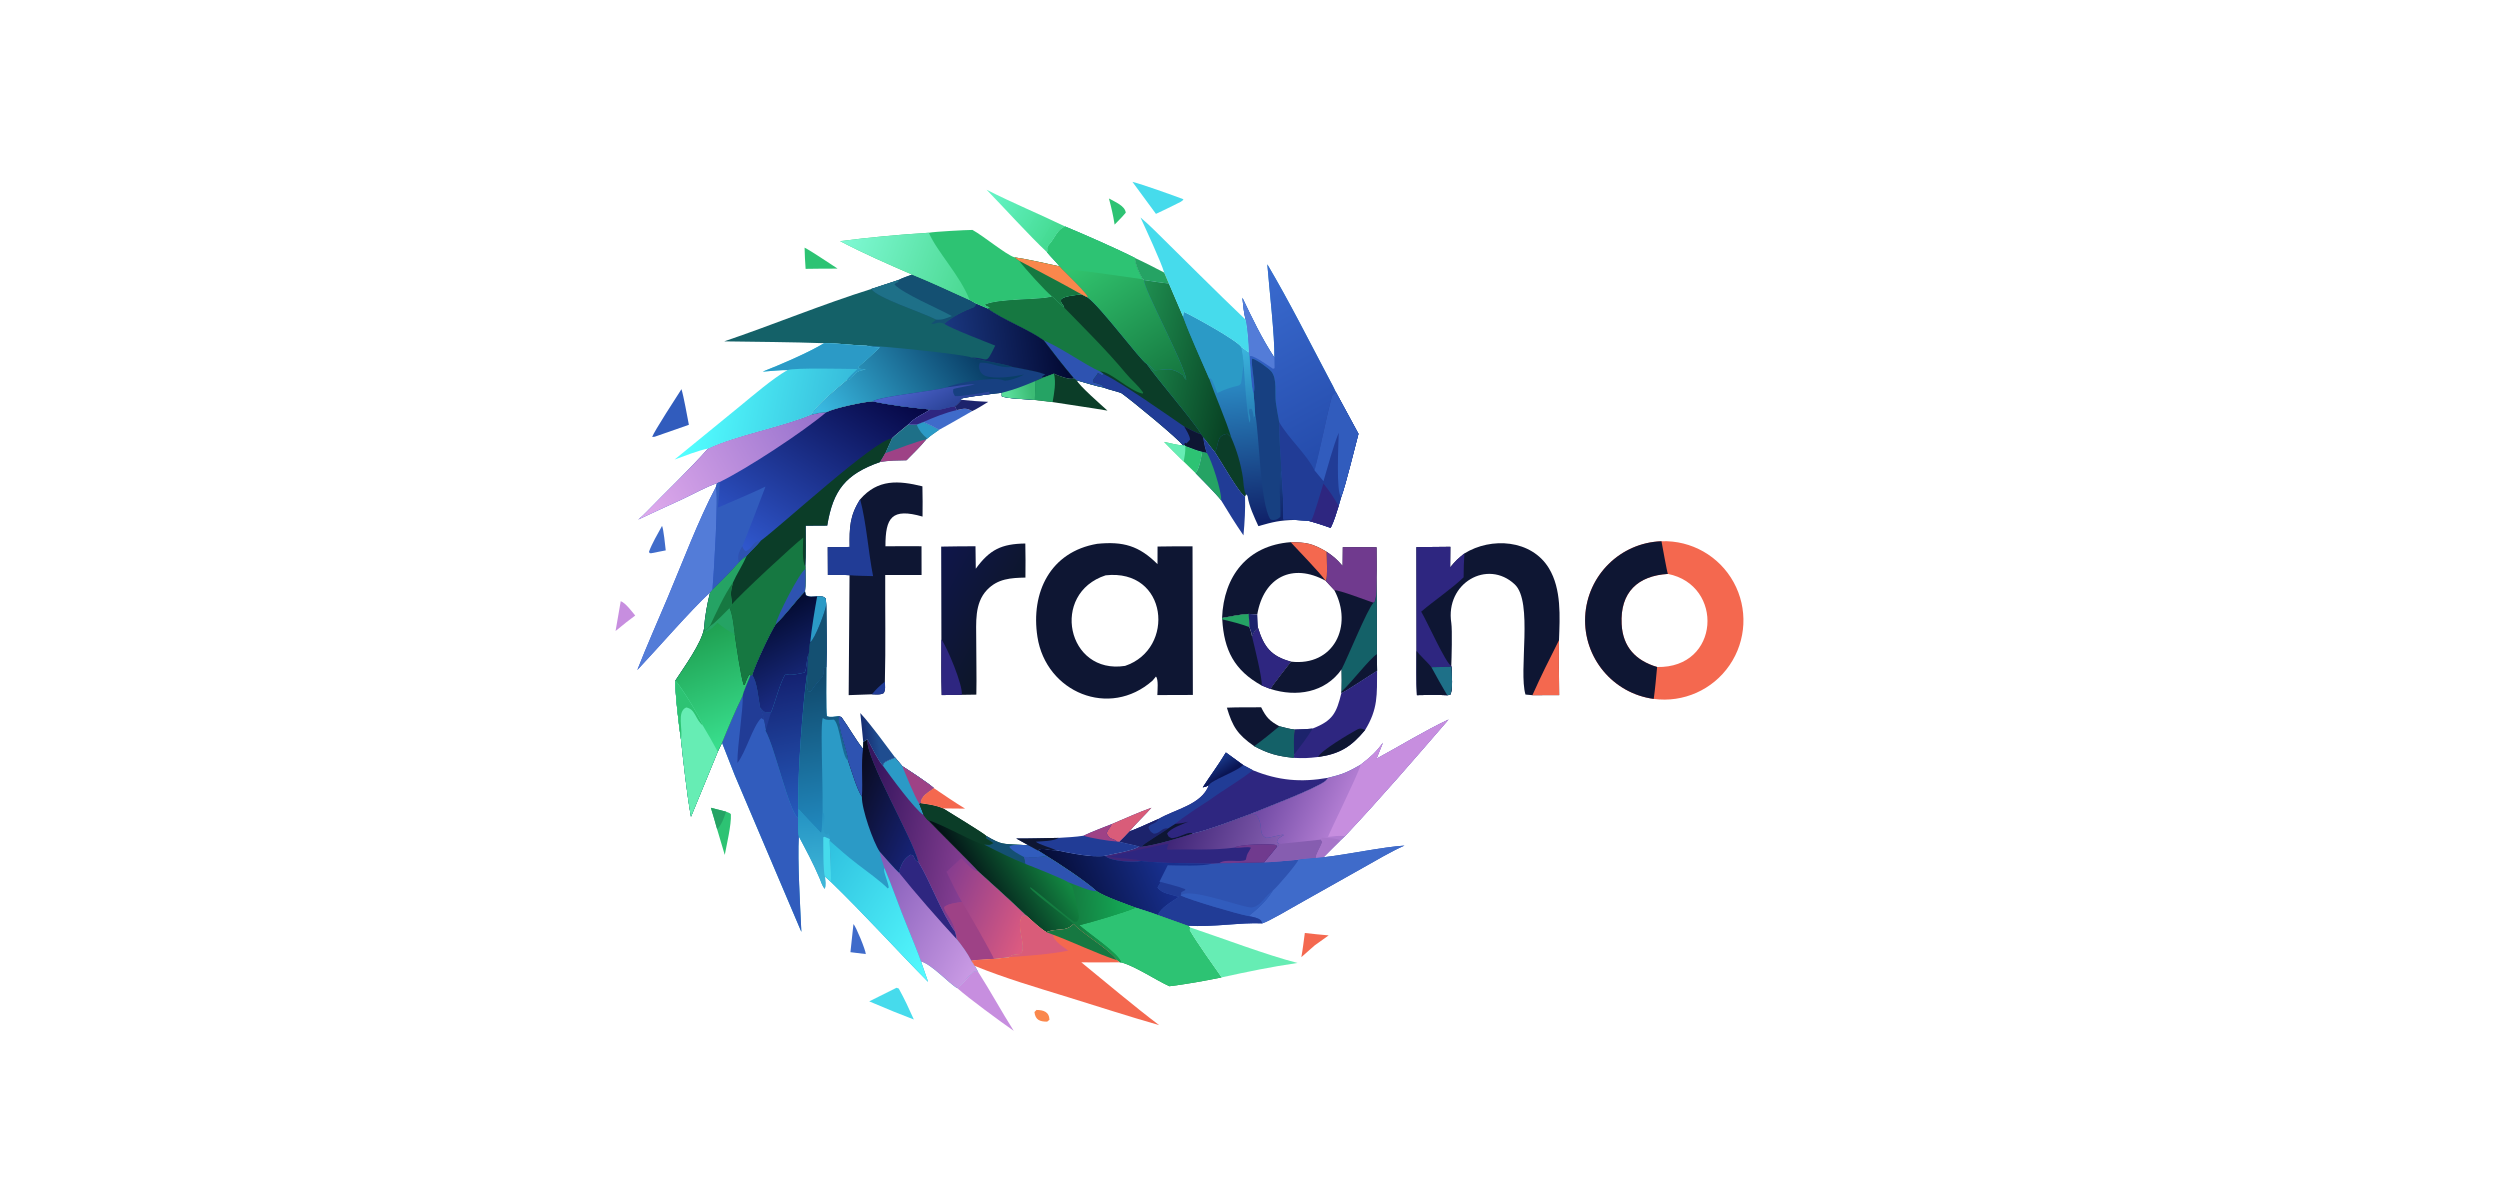 <?xml version="1.0" encoding="utf-8" ?><svg xmlns="http://www.w3.org/2000/svg" xmlns:xlink="http://www.w3.org/1999/xlink" width="1472" height="704" viewBox="0 0 1472 704"><path fill="#2B9AC6" d="M473.988 348.112L474.504 350.467C476.929 351.717 478.11 351.193 481.147 351.085C484.159 351.286 484.271 350.788 486.197 352.356C486.311 353.471 486.473 354.729 486.518 355.838C486.567 367.325 487.046 381.731 486.585 392.978C486.585 397.351 486.276 418.556 486.869 421.685C488.839 422.545 491.456 421.933 493.661 421.647C494.149 421.803 494.748 421.995 495.456 422.221C499.673 428.094 503.72 435.4 508.156 440.973L508.263 436.874L510.745 435.327C512.452 438.622 517.54 448.742 519.896 450.922L520.15 449.599C521.712 447.821 524.774 446.945 527.074 446.072L531.293 451.129C535.076 453.564 546.761 461.144 549.815 464.03C546.972 466.072 541.596 469.031 542.225 472.951L541.354 473.372L543.978 480.101C544.72 481.075 545.428 482.138 546.324 482.94C549.33 486.206 575.274 511.876 575.789 512.902C584.987 521.216 595.467 530.602 604.342 539.192L601.823 539.248C597.739 545.592 605.103 557.995 600.91 561.74C598.256 562.008 595.952 561.874 594.048 563.604C591.097 563.942 588.117 564.308 585.164 564.596C580.456 564.706 576.53 565.081 571.844 565.554L573.93 568.729L576.003 572.372C574.158 572.245 573.287 571.804 572.195 572.987C569.032 576.413 567.304 578.796 563.643 581.827C559.015 579.287 548.716 567.834 542.281 566.048L546.465 578.141C526.892 558.309 509.341 538.756 489.232 519.254L485.746 516.068C485.88 518.09 486.415 521.77 485.538 523.343C484.1 521.513 483.456 519.215 482.562 517.094C478.992 508.627 474.646 500.573 470.343 492.46C469.52 506.739 471.179 533.934 471.839 548.66L436.35 465.195L432.605 456.373L425.153 437.345C428.776 428.409 433.023 418.274 437.279 409.705C437.536 407.555 440.852 400.223 441.831 397.718L442.865 397.469C444.625 391.391 453.389 372.569 456.814 367.418C462.708 361.784 468.15 354.169 473.988 348.112Z"/><defs><linearGradient id="gradient_0" gradientUnits="userSpaceOnUse" x1="607.392" y1="547.187" x2="552.924" y2="524.132"><stop offset="0" stop-color="#DE5B80"/><stop offset="1" stop-color="#863C8F"/></linearGradient></defs><path fill="url(#gradient_0)" d="M510.745 435.327C512.452 438.622 517.54 448.742 519.896 450.922L520.15 449.599C521.712 447.821 524.774 446.945 527.074 446.072L531.293 451.129C535.076 453.564 546.761 461.144 549.815 464.03C546.972 466.072 541.596 469.031 542.225 472.951L541.354 473.372L543.978 480.101C544.72 481.075 545.428 482.138 546.324 482.94C549.33 486.206 575.274 511.876 575.789 512.902C584.987 521.216 595.467 530.602 604.342 539.192L601.823 539.248C597.739 545.592 605.103 557.995 600.91 561.74C598.256 562.008 595.952 561.874 594.048 563.604C591.097 563.942 588.117 564.308 585.164 564.596C580.456 564.706 576.53 565.081 571.844 565.554C569.783 561.491 566.229 556.45 563.29 552.964C563.209 551.792 562.696 549.904 562.416 548.691C554.173 537.425 548.158 519.759 540.807 507.574C537.38 493.285 509.427 446.229 510.745 435.327Z"/><defs><linearGradient id="gradient_1" gradientUnits="userSpaceOnUse" x1="509.465" y1="485.486" x2="570.29" y2="496.202"><stop offset="0" stop-color="#37165F"/><stop offset="1" stop-color="#843E91"/></linearGradient></defs><path fill="url(#gradient_1)" d="M510.745 435.327C512.452 438.622 517.54 448.742 519.896 450.922L520.15 449.599C521.712 447.821 524.774 446.945 527.074 446.072L531.293 451.129C535.076 453.564 546.761 461.144 549.815 464.03C546.972 466.072 541.596 469.031 542.225 472.951L541.354 473.372L543.978 480.101C544.72 481.075 545.428 482.138 546.324 482.94C549.33 486.206 575.274 511.876 575.789 512.902C572.808 513.097 568.303 507.567 566.043 505.219L557.291 513.302C559.519 517.938 563.69 526.594 566.375 531.051C563.267 531.585 558.167 532.029 555.959 534.065C555.711 537.027 561.716 541.903 562.416 548.691C554.173 537.425 548.158 519.759 540.807 507.574C537.38 493.285 509.427 446.229 510.745 435.327Z"/><path fill="#2B9AC6" d="M527.074 446.072L531.293 451.129C535.076 453.564 546.761 461.144 549.815 464.03C546.972 466.072 541.596 469.031 542.225 472.951L541.354 473.372L543.978 480.101C538.336 476.365 524.245 456.993 519.896 450.922L520.15 449.599C521.712 447.821 524.774 446.945 527.074 446.072Z"/><path fill="#9E4286" d="M531.293 451.129C535.076 453.564 546.761 461.144 549.815 464.03C546.972 466.072 541.596 469.031 542.225 472.951L541.354 473.372C538.276 468.628 533.646 456.869 531.293 451.129Z"/><path fill="#9E4286" d="M566.375 531.051C568.449 534.106 585.098 563.204 585.164 564.596C580.456 564.706 576.53 565.081 571.844 565.554C569.783 561.491 566.229 556.45 563.29 552.964C563.209 551.792 562.696 549.904 562.416 548.691C561.716 541.903 555.711 537.027 555.959 534.065C558.167 532.029 563.267 531.585 566.375 531.051Z"/><path fill="#315CBD" d="M442.865 397.469C445.886 401.338 446.434 411.647 447.586 416.753C448.46 418.982 449.627 421.589 449.907 423.928L450.959 429.555L450.65 430.155C456.257 440.01 464.534 478.01 469.969 481.73C469.947 484.417 469.689 490.107 470.343 492.46C469.52 506.739 471.179 533.934 471.839 548.66L436.35 465.195L432.605 456.373L425.153 437.345C428.776 428.409 433.023 418.274 437.279 409.705C437.536 407.555 440.852 400.223 441.831 397.718L442.865 397.469Z"/><path fill="#213C96" d="M442.865 397.469C445.886 401.338 446.434 411.647 447.586 416.753C448.46 418.982 449.627 421.589 449.907 423.928L448.252 422.82C443.45 427.068 439.042 443.278 434.169 449.214C434.193 437.997 437.764 417.145 437.279 409.705C437.536 407.555 440.852 400.223 441.831 397.718L442.865 397.469Z"/><defs><linearGradient id="gradient_2" gradientUnits="userSpaceOnUse" x1="451.689" y1="362.748" x2="475.567" y2="406.925"><stop offset="0" stop-color="#040C33"/><stop offset="1" stop-color="#1A2C84"/></linearGradient></defs><path fill="url(#gradient_2)" d="M473.988 348.112L474.504 350.467C476.929 351.717 478.11 351.193 481.147 351.085C484.159 351.286 484.271 350.788 486.197 352.356C486.311 353.471 486.473 354.729 486.518 355.838C486.567 367.325 487.046 381.731 486.585 392.978L485.385 392.598C484.642 394.584 485.077 397.195 484.194 398.319C481.892 401.248 479.206 403.916 477.318 407.154L476.018 406.968C474.22 403.575 476.593 401.694 475.223 396.535C475.151 394.819 475.816 387.405 475.962 385.226C474.642 389.677 475.048 394.196 473.71 396.019C470.934 396.577 464.705 398.15 462.522 396.78C459.024 402.406 456.4 413.867 453.916 419.578C449.748 419.671 450.207 419.498 447.586 416.753C446.434 411.647 445.886 401.338 442.865 397.469C444.625 391.391 453.389 372.569 456.814 367.418C462.708 361.784 468.15 354.169 473.988 348.112Z"/><path fill="#145072" d="M486.518 355.838C486.567 367.325 487.046 381.731 486.585 392.978L485.385 392.598C484.642 394.584 485.077 397.195 484.194 398.319C481.892 401.248 479.206 403.916 477.318 407.154L476.018 406.968C474.22 403.575 476.593 401.694 475.223 396.535C475.151 394.819 475.816 387.405 475.962 385.226C476.971 383.468 475.875 381.077 477.092 378.083C479.633 376.661 486.259 359.442 486.518 355.838Z"/><path fill="#2B9AC6" d="M481.147 351.085C484.159 351.286 484.271 350.788 486.197 352.356C486.311 353.471 486.473 354.729 486.518 355.838C486.259 359.442 479.633 376.661 477.092 378.083C477.916 369.709 479.657 359.371 481.147 351.085Z"/><defs><linearGradient id="gradient_3" gradientUnits="userSpaceOnUse" x1="510.737" y1="526.707" x2="577.633" y2="561.838"><stop offset="0" stop-color="#855DB9"/><stop offset="1" stop-color="#C99AE4"/></linearGradient></defs><path fill="url(#gradient_3)" d="M517.903 501.358C520.486 504.221 526.891 511.698 529.444 513.948C530.101 512.85 529.891 513.476 529.718 511.934C531.451 507.662 532.197 505.867 535.971 503.273C539.486 503.478 536.813 505.695 540.807 507.574C548.158 519.759 554.173 537.425 562.416 548.691C562.696 549.904 563.209 551.792 563.29 552.964C566.229 556.45 569.783 561.491 571.844 565.554L573.93 568.729L576.003 572.372C574.158 572.245 573.287 571.804 572.195 572.987C569.032 576.413 567.304 578.796 563.643 581.827C559.015 579.287 548.716 567.834 542.281 566.048C541.878 564.326 535.296 548.167 534.249 545.658C529.544 534.389 525.487 522.249 520.76 511.163C519.669 507.273 518.708 505.854 517.903 501.358Z"/><path fill="#2E2680" d="M529.444 513.948C530.101 512.85 529.891 513.476 529.718 511.934C531.451 507.662 532.197 505.867 535.971 503.273C539.486 503.478 536.813 505.695 540.807 507.574C548.158 519.759 554.173 537.425 562.416 548.691C562.696 549.904 563.209 551.792 563.29 552.964C553.712 542.728 537.891 524.588 529.444 513.948Z"/><defs><linearGradient id="gradient_4" gradientUnits="userSpaceOnUse" x1="479.868" y1="512.528" x2="553.157" y2="559.768"><stop offset="0" stop-color="#30C2E0"/><stop offset="1" stop-color="#54F9FD"/></linearGradient></defs><path fill="url(#gradient_4)" d="M488.47 494.99C494.07 499.958 498.954 504.271 504.911 508.842C509.154 512.097 519.163 519.341 522.681 523.118L523.314 522.539C522.705 518.519 519.754 512.822 520.76 511.163C525.487 522.249 529.544 534.389 534.249 545.658C535.296 548.167 541.878 564.326 542.281 566.048L546.465 578.141C526.892 558.309 509.341 538.756 489.232 519.254C489.482 513.257 488.672 501.662 488.47 494.99Z"/><defs><linearGradient id="gradient_5" gradientUnits="userSpaceOnUse" x1="497.563" y1="463.844" x2="543.978" y2="483.758"><stop offset="0" stop-color="#090A1C"/><stop offset="1" stop-color="#162273"/></linearGradient></defs><path fill="url(#gradient_5)" d="M493.661 421.647C494.149 421.803 494.748 421.995 495.456 422.221C499.673 428.094 503.72 435.4 508.156 440.973L508.263 436.874L510.745 435.327C509.427 446.229 537.38 493.285 540.807 507.574C536.813 505.695 539.486 503.478 535.971 503.273C532.197 505.867 531.451 507.662 529.718 511.934C529.891 513.476 530.101 512.85 529.444 513.948C526.891 511.698 520.486 504.221 517.903 501.358C514.273 496.037 507.253 476.279 507.487 469.039C504.694 465.344 501.085 452.932 499.288 447.791C498.699 441.213 493.808 431.342 493.661 421.647Z"/><path fill="#2E53B1" d="M493.661 421.647C494.149 421.803 494.748 421.995 495.456 422.221C499.673 428.094 503.72 435.4 508.156 440.973C506.935 449.23 508.097 460.427 507.487 469.039C504.694 465.344 501.085 452.932 499.288 447.791C498.699 441.213 493.808 431.342 493.661 421.647Z"/><defs><linearGradient id="gradient_6" gradientUnits="userSpaceOnUse" x1="459.486" y1="397.658" x2="476.083" y2="476.479"><stop offset="0" stop-color="#142170"/><stop offset="1" stop-color="#2558B9"/></linearGradient></defs><path fill="url(#gradient_6)" d="M453.916 419.578C456.4 413.867 459.024 402.406 462.522 396.78C464.705 398.15 470.934 396.577 473.71 396.019C475.048 394.196 474.642 389.677 475.962 385.226C475.816 387.405 475.151 394.819 475.223 396.535C472.672 414.37 469.369 457.468 470.074 476.297L469.969 481.73C464.534 478.01 456.257 440.01 450.65 430.155L450.959 429.555L449.907 423.928C449.627 421.589 448.46 418.982 447.586 416.753C450.207 419.498 449.748 419.671 453.916 419.578Z"/><path fill="#213C96" d="M447.586 416.753C450.207 419.498 449.748 419.671 453.916 419.578L450.959 429.555L449.907 423.928C449.627 421.589 448.46 418.982 447.586 416.753Z"/><defs><linearGradient id="gradient_7" gradientUnits="userSpaceOnUse" x1="486.539" y1="486.064" x2="471.049" y2="400.077"><stop offset="0" stop-color="#2087BC"/><stop offset="1" stop-color="#114A6D"/></linearGradient></defs><path fill="url(#gradient_7)" d="M475.223 396.535C476.593 401.694 474.22 403.575 476.018 406.968L477.318 407.154C479.206 403.916 481.892 401.248 484.194 398.319C485.077 397.195 484.642 394.584 485.385 392.598L486.585 392.978C486.585 397.351 486.276 418.556 486.869 421.685C488.839 422.545 491.456 421.933 493.661 421.647C493.808 431.342 498.699 441.213 499.288 447.791C495.654 445.966 494.702 426.36 490.993 423.709C488.344 423.869 486.664 424.245 484.481 422.782C482.38 427.548 486.005 483.191 483.365 490.337C478.883 485.832 474.432 480.948 470.074 476.297C469.369 457.468 472.672 414.37 475.223 396.535Z"/><defs><linearGradient id="gradient_8" gradientUnits="userSpaceOnUse" x1="476.361" y1="478.643" x2="478.392" y2="519.456"><stop offset="0" stop-color="#2593C3"/><stop offset="1" stop-color="#3EB6D8"/></linearGradient></defs><path fill="url(#gradient_8)" d="M470.074 476.297C474.432 480.948 478.883 485.832 483.365 490.337L484.269 489.72C484.554 486.727 483.997 479.945 484.848 478.527C486.765 482.288 482.826 490.059 486.858 491.449L488.156 490.255L487.927 491.091C488.716 492.29 488.677 492.668 488.609 494.09L488.47 494.99C488.672 501.662 489.482 513.257 489.232 519.254L485.746 516.068C485.88 518.09 486.415 521.77 485.538 523.343C484.1 521.513 483.456 519.215 482.562 517.094C478.992 508.627 474.646 500.573 470.343 492.46C469.689 490.107 469.947 484.417 469.969 481.73L470.074 476.297Z"/><path fill="#46DBEC" d="M485.746 516.068C484.6 513.629 484.771 496.74 484.744 493.001L485.476 492.682L488.609 494.09L488.47 494.99C488.672 501.662 489.482 513.257 489.232 519.254L485.746 516.068Z"/><defs><linearGradient id="gradient_9" gradientUnits="userSpaceOnUse" x1="726.796" y1="226.113" x2="734.269" y2="307.937"><stop offset="0" stop-color="#2A88C2"/><stop offset="1" stop-color="#102269"/></linearGradient></defs><path fill="url(#gradient_9)" d="M627.188 133.387C638.473 138.089 657.523 146.431 668.24 151.889C668.102 154.997 671.14 161.798 672.78 164.426L673.631 164.916C678.167 165.563 683.769 166.526 688.241 166.968L696.643 186.588L697.006 183.701C702.145 185.987 728.953 200.799 730.875 204.449L735.3 207.66C735.254 202.603 734.512 192.976 733.404 188.239C732.297 183.836 731.98 179.816 731.511 175.315C737.318 187.472 742.95 199.316 750.381 210.596C750.587 197.68 747.303 169.838 746.197 155.642C759.323 177.884 770.908 201.019 782.984 223.838C784.216 226.166 785.505 228.486 786.564 230.899L799.854 255.434C797.396 264.546 792.589 284.806 789.636 292.824L788.186 297.896C786.787 302.28 785.544 306.676 783.498 310.791C779.113 309.288 775.129 307.898 770.639 306.729L762.443 306.132C753.412 306.367 749.705 307.293 740.93 309.78C738.532 304.533 735.393 297.928 734.616 292.263C734.543 291.732 734.041 291.434 733.553 290.954L733.092 292.284C730.085 291.13 718.494 270.823 715.354 266.16C714.604 265.423 709.997 259.216 708.369 257.403C708.904 260.34 709.41 264.052 710.587 266.722L707.858 266.062C704.693 265.341 701.028 263.816 697.942 262.646L697.377 262.175L696.674 262.384C693.928 258.388 666.156 235.609 660.46 231.597C659.465 230.897 652.415 229.268 650.164 228.365L649.638 228.151C646.096 227.57 637.801 225.003 634 223.937L632.354 222.838C625.985 215.307 620.516 208.254 614.544 200.392C605.26 193.714 590.139 188.083 581.506 181.661C581.787 181.697 582.472 181.141 582.811 180.92C581.274 180.404 581.135 180.353 579.803 179.446C588.1 175.471 614.038 176.821 619.396 174.499C621.981 176.51 624.366 179.558 626.601 181.111C625.585 178.287 624.333 178.908 624.787 176.181C626.786 174.209 633.216 173.848 636.71 173.272L640.314 175.072L640.446 174.828C640.186 172.925 627.639 160.831 625.347 158.503L623.913 156.866C622.433 154.862 618.546 151.048 616.511 148.527C617.584 146.791 615.546 146.499 618.002 143.767C621.399 139.988 622.306 135.443 627.188 133.387Z"/><defs><linearGradient id="gradient_10" gradientUnits="userSpaceOnUse" x1="785.069" y1="266.155" x2="732.149" y2="169.133"><stop offset="0" stop-color="#254CAC"/><stop offset="1" stop-color="#396ACE"/></linearGradient></defs><path fill="url(#gradient_10)" d="M750.381 210.596C750.587 197.68 747.303 169.838 746.197 155.642C759.323 177.884 770.908 201.019 782.984 223.838C784.216 226.166 785.505 228.486 786.564 230.899L799.854 255.434C797.396 264.546 792.589 284.806 789.636 292.824L788.186 297.896C786.787 302.28 785.544 306.676 783.498 310.791C779.113 309.288 775.129 307.898 770.639 306.729L762.443 306.132C761.598 305.573 756.989 305.81 755.645 305.824C755.848 296.429 755.066 286.572 754.505 277.161C753.943 267.881 753.144 257.677 753.148 248.464C752.443 244.673 751.707 240.74 751.201 236.947C750.496 231.669 752.123 223.221 748.671 218.854C747.22 217.019 739.726 211.538 737.336 211.165C736.144 213.567 739.807 228.539 738.094 231.375C736.872 229.864 735.969 212.946 735.749 209.803L735.3 207.66C735.254 202.603 734.512 192.976 733.404 188.239C732.297 183.836 731.98 179.816 731.511 175.315C737.318 187.472 742.95 199.316 750.381 210.596Z"/><path fill="#213C96" d="M773.977 276.918C777.815 262.672 780.457 247.673 784.198 233.379C784.418 232.54 785.87 231.397 786.564 230.899L799.854 255.434C797.396 264.546 792.589 284.806 789.636 292.824L788.186 297.896C786.787 302.28 785.544 306.676 783.498 310.791C779.113 309.288 775.129 307.898 770.639 306.729L762.443 306.132C761.598 305.573 756.989 305.81 755.645 305.824C755.848 296.429 755.066 286.572 754.505 277.161C753.943 267.881 753.144 257.677 753.148 248.464C758.707 258.237 769.488 267.59 773.977 276.918Z"/><path fill="#315CBD" d="M773.977 276.918C777.815 262.672 780.457 247.673 784.198 233.379C784.418 232.54 785.87 231.397 786.564 230.899L799.854 255.434C797.396 264.546 792.589 284.806 789.636 292.824C786.575 289.449 788.136 261.159 788.24 254.81C785.034 262.536 781.755 274.971 779.264 283.338L773.977 276.918Z"/><path fill="#2E2680" d="M779.219 284.705C783.201 289.563 784.95 292.452 788.186 297.896C786.787 302.28 785.544 306.676 783.498 310.791C779.113 309.288 775.129 307.898 770.639 306.729L772.137 306.328C773.674 303.804 777.974 288.709 779.219 284.705Z"/><path fill="#537CD8" d="M731.511 175.315C737.318 187.472 742.95 199.316 750.381 210.596C750.385 212.677 750.408 214.692 750.471 216.772L749.56 217.158C746.741 215.26 739.471 210.091 736.51 209.557L735.749 209.803L735.3 207.66C735.254 202.603 734.512 192.976 733.404 188.239C732.297 183.836 731.98 179.816 731.511 175.315Z"/><path fill="#0B3D28" d="M636.71 173.272L640.314 175.072C648.2 180.729 671.397 212.131 675.22 214.331C680.996 222.725 704.525 250.111 707.23 255.711L708.369 257.403C708.904 260.34 709.41 264.052 710.587 266.722L707.858 266.062C704.693 265.341 701.028 263.816 697.942 262.646L697.377 262.175L696.674 262.384C693.928 258.388 666.156 235.609 660.46 231.597C659.465 230.897 652.415 229.268 650.164 228.365L649.638 228.151C646.096 227.57 637.801 225.003 634 223.937L632.354 222.838C625.985 215.307 620.516 208.254 614.544 200.392C605.26 193.714 590.139 188.083 581.506 181.661C581.787 181.697 582.472 181.141 582.811 180.92C581.274 180.404 581.135 180.353 579.803 179.446C588.1 175.471 614.038 176.821 619.396 174.499C621.981 176.51 624.366 179.558 626.601 181.111C625.585 178.287 624.333 178.908 624.787 176.181C626.786 174.209 633.216 173.848 636.71 173.272Z"/><path fill="#167841" d="M619.396 174.499C621.981 176.51 624.366 179.558 626.601 181.111C639.064 193.898 651.323 205.951 662.776 219.669C666.816 224.509 669.198 225.837 673.071 231.095L672.787 231.803C664.67 229.98 653.192 218.246 647.696 218.725L649.926 220.27L648.87 220.94C648.068 220.479 647.277 220.021 646.463 219.579C645.365 222.035 643.049 223.176 643.6 225.062C645.392 225.623 647.171 226.18 648.973 226.711L649.638 228.151C646.096 227.57 637.801 225.003 634 223.937L632.354 222.838C625.985 215.307 620.516 208.254 614.544 200.392C605.26 193.714 590.139 188.083 581.506 181.661C581.787 181.697 582.472 181.141 582.811 180.92C581.274 180.404 581.135 180.353 579.803 179.446C588.1 175.471 614.038 176.821 619.396 174.499Z"/><path fill="#2E53B1" d="M614.544 200.392C626.163 205.484 638.635 214.743 647.696 218.725L649.926 220.27L648.87 220.94C648.068 220.479 647.277 220.021 646.463 219.579C645.365 222.035 643.049 223.176 643.6 225.062C645.392 225.623 647.171 226.18 648.973 226.711L649.638 228.151C646.096 227.57 637.801 225.003 634 223.937L632.354 222.838C625.985 215.307 620.516 208.254 614.544 200.392Z"/><path fill="#213C96" d="M649.638 228.151L648.973 226.711C647.171 226.18 645.392 225.623 643.6 225.062C643.049 223.176 645.365 222.035 646.463 219.579C647.277 220.021 648.068 220.479 648.87 220.94L649.926 220.27C661.2 225.89 685.887 243.349 697.219 251.082C699.762 252.403 704.699 255.124 707.23 255.711L708.369 257.403C708.904 260.34 709.41 264.052 710.587 266.722L707.858 266.062C704.693 265.341 701.028 263.816 697.942 262.646L697.377 262.175L696.674 262.384C693.928 258.388 666.156 235.609 660.46 231.597C659.465 230.897 652.415 229.268 650.164 228.365L649.638 228.151Z"/><path fill="#0E1633" d="M697.219 251.082C699.762 252.403 704.699 255.124 707.23 255.711L708.369 257.403C708.904 260.34 709.41 264.052 710.587 266.722L707.858 266.062C704.693 265.341 701.028 263.816 697.942 262.646L697.377 262.175L697.408 261.154L698.189 260.718L698.39 261.23C699.444 260.277 699.812 259.923 700.703 258.82C700.568 256.425 698.465 253.288 697.219 251.082Z"/><defs><linearGradient id="gradient_11" gradientUnits="userSpaceOnUse" x1="691.481" y1="221.805" x2="641.576" y2="150.288"><stop offset="0" stop-color="#167941"/><stop offset="1" stop-color="#31C46E"/></linearGradient></defs><path fill="url(#gradient_11)" d="M627.188 133.387C638.473 138.089 657.523 146.431 668.24 151.889C668.102 154.997 671.14 161.798 672.78 164.426L673.631 164.916C673.108 169.737 696.927 213.485 698.478 223.484C697.118 223.069 697.046 221.246 696.355 220.774C689.151 215.851 687.534 217.821 679.762 217.99C679.455 217.997 677.148 215.025 675.22 214.331C671.397 212.131 648.2 180.729 640.314 175.072L640.446 174.828C640.186 172.925 627.639 160.831 625.347 158.503L623.913 156.866C622.433 154.862 618.546 151.048 616.511 148.527C617.584 146.791 615.546 146.499 618.002 143.767C621.399 139.988 622.306 135.443 627.188 133.387Z"/><path fill="#2DC373" d="M627.188 133.387C638.473 138.089 657.523 146.431 668.24 151.889C668.102 154.997 671.14 161.798 672.78 164.426C658.735 162.521 639.005 159.229 625.347 158.503L623.913 156.866C622.433 154.862 618.546 151.048 616.511 148.527C617.584 146.791 615.546 146.499 618.002 143.767C621.399 139.988 622.306 135.443 627.188 133.387Z"/><defs><linearGradient id="gradient_12" gradientUnits="userSpaceOnUse" x1="728.294" y1="221.48" x2="666.138" y2="208.658"><stop offset="0" stop-color="#084224"/><stop offset="1" stop-color="#1E8D4F"/></linearGradient></defs><path fill="url(#gradient_12)" d="M673.631 164.916C678.167 165.563 683.769 166.526 688.241 166.968L696.643 186.588C700.653 197.628 707.242 211.908 711.992 222.959C715.657 233.384 722.021 247.673 724.948 257.625L722.623 255.394C715.804 256.495 718.015 261.688 715.354 266.16C714.604 265.423 709.997 259.216 708.369 257.403L707.23 255.711C704.525 250.111 680.996 222.725 675.22 214.331C677.148 215.025 679.455 217.997 679.762 217.99C687.534 217.821 689.151 215.851 696.355 220.774C697.046 221.246 697.118 223.069 698.478 223.484C696.927 213.485 673.108 169.737 673.631 164.916Z"/><path fill="#174081" d="M738.094 231.375C739.807 228.539 736.144 213.567 737.336 211.165C739.726 211.538 747.22 217.019 748.671 218.854C752.123 223.221 750.496 231.669 751.201 236.947C751.707 240.74 752.443 244.673 753.148 248.464C753.144 257.677 753.943 267.881 754.505 277.161C752.279 280.82 754.308 297.332 753.914 304.198C752.541 305.865 750.083 306.704 748.064 305.839C741.984 297.28 741.393 254.852 739.12 244.151L738.997 243.593C738.83 239.521 738.44 235.438 738.094 231.375Z"/><path fill="#2B9AC6" d="M696.643 186.588L697.006 183.701C702.145 185.987 728.953 200.799 730.875 204.449C731.341 207.51 732.087 211.595 732.242 214.605C729.466 232.777 733.903 223.082 716.739 231.414C716.004 229.492 714.157 223.793 712.829 222.819L711.992 222.959C707.242 211.908 700.653 197.628 696.643 186.588Z"/><path fill="#0B3D28" d="M715.354 266.16C718.015 261.688 715.804 256.495 722.623 255.394L724.948 257.625C728.317 265.375 730.487 272.785 731.804 281.14C732.269 284.089 732.172 288.52 733.553 290.954L733.092 292.284C730.085 291.13 718.494 270.823 715.354 266.16Z"/><defs><linearGradient id="gradient_13" gradientUnits="userSpaceOnUse" x1="737.168" y1="239.385" x2="731.731" y2="207.215"><stop offset="0" stop-color="#2A87BC"/><stop offset="1" stop-color="#3AB2DB"/></linearGradient></defs><path fill="url(#gradient_13)" d="M730.875 204.449L735.3 207.66L735.749 209.803C735.969 212.946 736.872 229.864 738.094 231.375C738.44 235.438 738.83 239.521 738.997 243.593C738.878 244.993 739.128 244.823 738.356 245.548L738.434 248.101C738.182 245.565 738.117 242.93 736.924 240.704L735.685 240.696C734.565 243.646 736.906 244.516 735.865 248.91C734.21 245.778 732.649 219.757 732.242 214.605C732.087 211.595 731.341 207.51 730.875 204.449Z"/><defs><linearGradient id="gradient_14" gradientUnits="userSpaceOnUse" x1="512.187" y1="221.04" x2="443.529" y2="327.599"><stop offset="0" stop-color="#060745"/><stop offset="1" stop-color="#3058CE"/></linearGradient></defs><path fill="url(#gradient_14)" d="M486.586 242.667C491.172 240.273 508.289 236.577 513.77 236.285C525.024 238.694 536.463 239.99 547.905 241.114C542.67 244.407 539.119 245.545 534.747 249.995C532.812 251.696 526.308 256.748 525.162 258.172C523.877 261.006 522.505 263.92 521.312 266.784L518.251 272.006C497.906 279.183 490.505 288.511 487.075 309.486L474.417 309.558C474.398 316.267 474.684 327.293 474.219 333.667L474.205 335.092C474.215 338.947 474.378 344.451 473.988 348.112C468.15 354.169 462.708 361.784 456.814 367.418C453.389 372.569 444.625 391.391 442.865 397.469L441.831 397.718C440.852 400.223 437.536 407.555 437.279 409.705C433.023 418.274 428.776 428.409 425.153 437.345L422.615 442.589L406.845 480.895C404.409 467.314 402.422 448.966 400.941 435.236C399.829 428.223 397.33 407.101 397.67 400.717C402.715 392.958 413.198 378.511 414.55 370.114C415.012 363.185 416.385 355.53 418.099 348.801C406.573 359.432 386.88 382.201 375.234 394.52C380.549 380.918 387.337 365.59 393.102 351.937C401.612 331.785 411.352 305.893 421.467 286.842L422.157 284.542C416.15 286.44 407.718 291.175 401.772 293.927C393.114 297.933 384.364 301.879 375.744 305.947C377.519 304.484 379.157 302.968 380.755 301.314C392.718 288.93 405.472 276.992 416.897 264.121C433.385 256.246 460.343 251.482 477.725 244.155C481.138 243.34 483.018 242.841 486.586 242.667Z"/><path fill="#0B3D28" d="M447.853 318.444C459.616 309.89 515.328 258.666 525.162 258.172C523.877 261.006 522.505 263.92 521.312 266.784L518.251 272.006C497.906 279.183 490.505 288.511 487.075 309.486L474.417 309.558C474.398 316.267 474.684 327.293 474.219 333.667L474.205 335.092C474.215 338.947 474.378 344.451 473.988 348.112C468.15 354.169 462.708 361.784 456.814 367.418C453.389 372.569 444.625 391.391 442.865 397.469L441.831 397.718C440.852 400.223 437.536 407.555 437.279 409.705C433.023 418.274 428.776 428.409 425.153 437.345L422.615 442.589L406.845 480.895C404.409 467.314 402.422 448.966 400.941 435.236C399.829 428.223 397.33 407.101 397.67 400.717C402.715 392.958 413.198 378.511 414.55 370.114C415.012 363.185 416.385 355.53 418.099 348.801L419.507 347.121C424.891 341.794 430.003 336.828 434.967 331.081C436.32 329.575 438.045 328.382 439.669 327.161C442.294 324.113 445.291 321.676 447.853 318.444Z"/><defs><linearGradient id="gradient_15" gradientUnits="userSpaceOnUse" x1="409.456" y1="371.765" x2="433.29" y2="434.309"><stop offset="0" stop-color="#1FA051"/><stop offset="1" stop-color="#38DD8C"/></linearGradient></defs><path fill="url(#gradient_15)" d="M429.54 357.992C431.38 361.962 432.019 368.872 432.612 373.412C433.48 379.477 436.164 398.463 437.915 403.327L438.471 403.217C439.151 401.469 440.199 398.087 441.51 397.019L441.831 397.718C440.852 400.223 437.536 407.555 437.279 409.705C433.023 418.274 428.776 428.409 425.153 437.345L422.615 442.589L406.845 480.895C404.409 467.314 402.422 448.966 400.941 435.236C399.829 428.223 397.33 407.101 397.67 400.717C402.715 392.958 413.198 378.511 414.55 370.114L414.987 371.437C416.178 371.043 417.065 369.719 417.92 368.716C420.968 366.868 426.731 360.806 429.54 357.992Z"/><path fill="#66EDB4" d="M397.67 400.717C401.222 404.52 412.205 422.38 413.823 427.168C416.883 432.335 419.803 437.266 422.615 442.589L406.845 480.895C404.409 467.314 402.422 448.966 400.941 435.236C399.829 428.223 397.33 407.101 397.67 400.717Z"/><path fill="#2DC373" d="M397.67 400.717C401.222 404.52 412.205 422.38 413.823 427.168C409.365 423.707 409.514 417.477 404.044 416.55C398.331 419.062 402.208 429.175 400.941 435.236C399.829 428.223 397.33 407.101 397.67 400.717Z"/><path fill="#25A364" d="M429.54 357.992C431.38 361.962 432.019 368.872 432.612 373.412C429.337 372.054 425.186 368.894 422.425 366.657C420.304 368.817 418.693 370.712 415.94 372.044L414.987 371.437C416.178 371.043 417.065 369.719 417.92 368.716C420.968 366.868 426.731 360.806 429.54 357.992Z"/><path fill="#167841" d="M431.055 355.755C434.567 351.176 468.314 319.82 472.937 316.539C472.875 320.788 472.028 330.682 474.219 333.667L474.205 335.092C474.215 338.947 474.378 344.451 473.988 348.112C468.15 354.169 462.708 361.784 456.814 367.418C453.389 372.569 444.625 391.391 442.865 397.469L441.831 397.718L441.51 397.019C440.199 398.087 439.151 401.469 438.471 403.217L437.915 403.327C436.164 398.463 433.48 379.477 432.612 373.412C432.019 368.872 431.38 361.962 429.54 357.992C430.409 357.377 430.597 356.719 431.055 355.755Z"/><path fill="#2E53B1" d="M456.814 367.418C457.343 363.263 470.898 336.683 474.205 335.092C474.215 338.947 474.378 344.451 473.988 348.112C468.15 354.169 462.708 361.784 456.814 367.418Z"/><path fill="#25A364" d="M434.967 331.081C436.32 329.575 438.045 328.382 439.669 327.161C437.144 333.085 433.624 338.257 431.599 342.936C429.958 349.146 430.207 349.302 431.055 355.755C430.597 356.719 430.409 357.377 429.54 357.992C426.731 360.806 420.968 366.868 417.92 368.716C417.065 369.719 416.178 371.043 414.987 371.437L414.55 370.114C415.012 363.185 416.385 355.53 418.099 348.801L419.507 347.121C424.891 341.794 430.003 336.828 434.967 331.081Z"/><path fill="#167841" d="M417.92 368.716C421.847 360.467 426.405 350.284 431.599 342.936C429.958 349.146 430.207 349.302 431.055 355.755C430.597 356.719 430.409 357.377 429.54 357.992C426.731 360.806 420.968 366.868 417.92 368.716Z"/><defs><linearGradient id="gradient_16" gradientUnits="userSpaceOnUse" x1="479.346" y1="240.574" x2="380.716" y2="296.377"><stop offset="0" stop-color="#9772CD"/><stop offset="1" stop-color="#DDA8EB"/></linearGradient></defs><path fill="url(#gradient_16)" d="M477.725 244.155C481.138 243.34 483.018 242.841 486.586 242.667C473.085 254.149 439.605 276.146 423.726 283.817L422.157 284.542C416.15 286.44 407.718 291.175 401.772 293.927C393.114 297.933 384.364 301.879 375.744 305.947C377.519 304.484 379.157 302.968 380.755 301.314C392.718 288.93 405.472 276.992 416.897 264.121C433.385 256.246 460.343 251.482 477.725 244.155Z"/><path fill="#537CD8" d="M421.467 286.842C423.316 289.546 420.152 340.429 419.507 347.121L418.099 348.801C406.573 359.432 386.88 382.201 375.234 394.52C380.549 380.918 387.337 365.59 393.102 351.937C401.612 331.785 411.352 305.893 421.467 286.842Z"/><path fill="#315CBD" d="M423.726 283.817C423.619 289.526 423.339 293.22 422.646 298.891C431.883 294.898 441.688 290.83 450.725 286.512C449.25 290.34 437.844 320.478 437.029 321.537C435.044 325.051 434.007 327.083 434.967 331.081C430.003 336.828 424.891 341.794 419.507 347.121C420.152 340.429 423.316 289.546 421.467 286.842L422.157 284.542L423.726 283.817Z"/><path fill="#2E53B1" d="M437.029 321.537C437.732 323.171 437.736 323.382 439.04 324.515C443.202 323.22 443.018 318.405 447.853 318.444C445.291 321.676 442.294 324.113 439.669 327.161C438.045 328.382 436.32 329.575 434.967 331.081C434.007 327.083 435.044 325.051 437.029 321.537Z"/><path fill="#2E53B1" d="M810.47 446.722C824.5 439.165 838.632 430.35 852.903 423.667C832.365 447.411 813.402 469.403 791.912 492.297L789.203 494.859C785.903 498.129 782.517 501.423 779.285 504.749C793.445 503.147 814.423 498.659 826.941 497.88C819.249 501.237 809.848 506.821 802.379 511.018L764.524 532.322C760.077 534.826 747.352 542.378 743.246 543.691C730.867 543.051 714.263 546 699.343 545.074L681.704 538.776C677.483 537.161 672.968 535.801 668.649 534.418C662.662 532.173 650.419 527.932 645.724 524.756C639.535 519.005 623.224 508.217 615.956 503.797L611.104 500.729C613.495 498.692 616.959 500.787 621.884 500.657C630.165 502.241 642.556 505.076 650.597 503.931C654.904 502.855 667.981 500.776 670.682 498.387C671.594 498.618 671.524 498.781 672.189 498.561C680.058 497.665 694.477 493.361 702.309 490.828C711.782 488.696 727.28 482.648 736.667 479.154C745.802 475.339 773.994 464.684 780.419 459.825L782.033 457.967C790.544 455.955 793.563 454.594 801.175 450.238C806.942 445.764 809.956 443.223 814.272 437.318L810.47 446.722Z"/><defs><linearGradient id="gradient_17" gradientUnits="userSpaceOnUse" x1="747.298" y1="462.576" x2="787.424" y2="479.742"><stop offset="0" stop-color="#724BA5"/><stop offset="1" stop-color="#B07CD1"/></linearGradient></defs><path fill="url(#gradient_17)" d="M810.47 446.722C824.5 439.165 838.632 430.35 852.903 423.667C832.365 447.411 813.402 469.403 791.912 492.297L789.203 494.859C785.903 498.129 782.517 501.423 779.285 504.749L774.909 505.157C772.621 505.351 766.444 505.778 764.485 506.183C758.887 506.573 749.484 507.733 744.304 507.725C746.634 505.134 749.522 501.397 751.793 498.634C753.058 498.055 752.637 498.446 753.244 496.891C752.117 496.236 752.598 496.668 751.883 495.427C752.577 493.446 754.034 492.859 755.883 491.679C755.063 490.737 746.586 493.998 745.152 493.199C740.612 490.671 744.313 486.239 739.701 479.592L736.667 479.154C745.802 475.339 773.994 464.684 780.419 459.825L782.033 457.967C790.544 455.955 793.563 454.594 801.175 450.238C806.942 445.764 809.956 443.223 814.272 437.318L810.47 446.722Z"/><path fill="#C78EDF" d="M810.47 446.722C824.5 439.165 838.632 430.35 852.903 423.667C832.365 447.411 813.402 469.403 791.912 492.297C788.163 491.963 785.64 492.357 781.954 492.776C781.787 492.179 799.414 456.502 801.08 450.585L801.175 450.238C806.942 445.764 809.956 443.223 814.272 437.318L810.47 446.722Z"/><path fill="#865DB0" d="M777.834 494.33L778.636 495.833C777.6 498.718 774.498 503.574 774.909 505.157C772.621 505.351 766.444 505.778 764.485 506.183C758.887 506.573 749.484 507.733 744.304 507.725C746.634 505.134 749.522 501.397 751.793 498.634C753.058 498.055 752.637 498.446 753.244 496.891C761.457 496.138 769.637 495.225 777.834 494.33Z"/><path fill="#A775C9" d="M777.834 494.33L778.213 493.199C781.542 493.522 786.803 493.33 789.203 494.859C785.903 498.129 782.517 501.423 779.285 504.749L774.909 505.157C774.498 503.574 777.6 498.718 778.636 495.833L777.834 494.33Z"/><defs><linearGradient id="gradient_18" gradientUnits="userSpaceOnUse" x1="693.885" y1="481.3" x2="749.159" y2="502.728"><stop offset="0" stop-color="#402678"/><stop offset="1" stop-color="#835DAE"/></linearGradient></defs><path fill="url(#gradient_18)" d="M702.309 490.828C711.782 488.696 727.28 482.648 736.667 479.154L739.701 479.592C744.313 486.239 740.612 490.671 745.152 493.199C746.586 493.998 755.063 490.737 755.883 491.679C754.034 492.859 752.577 493.446 751.883 495.427C752.598 496.668 752.117 496.236 753.244 496.891C752.637 498.446 753.058 498.055 751.793 498.634C749.522 501.397 746.634 505.134 744.304 507.725C735.784 507.885 726.437 508.261 717.985 508.199L713.372 508.475C700.887 508.314 684.09 508.333 671.825 506.942C667.849 508.014 653.822 507.119 650.597 503.931C654.904 502.855 667.981 500.776 670.682 498.387C671.594 498.618 671.524 498.781 672.189 498.561C680.058 497.665 694.477 493.361 702.309 490.828Z"/><path fill="#2E2680" d="M671.825 506.942C670.872 505.779 657.498 505.299 653.103 504.455C656.715 503.354 685.442 496.807 688.048 496.848L686.988 499.623L687.517 500.326C701.34 499.832 712.999 500.897 727.006 499.065C729.216 497.122 748.732 496.588 751.476 497.636L751.793 498.634C749.522 501.397 746.634 505.134 744.304 507.725C735.784 507.885 726.437 508.261 717.985 508.199L713.372 508.475C700.887 508.314 684.09 508.333 671.825 506.942Z"/><path fill="#703A8E" d="M727.006 499.065C729.216 497.122 748.732 496.588 751.476 497.636L751.793 498.634C749.522 501.397 746.634 505.134 744.304 507.725C735.784 507.885 726.437 508.261 717.985 508.199C721.432 505.371 730.618 508.083 733.493 506.252C734.692 501.205 734.491 503.314 736.544 499.162C734.666 498.274 731.106 499.354 727.624 499.112L727.006 499.065Z"/><defs><linearGradient id="gradient_19" gradientUnits="userSpaceOnUse" x1="623.656" y1="527.615" x2="683.287" y2="501.888"><stop offset="0" stop-color="#050C35"/><stop offset="1" stop-color="#18308F"/></linearGradient></defs><path fill="url(#gradient_19)" d="M611.104 500.729C613.495 498.692 616.959 500.787 621.884 500.657C630.165 502.241 642.556 505.076 650.597 503.931C653.822 507.119 667.849 508.014 671.825 506.942C684.09 508.333 700.887 508.314 713.372 508.475C708.964 510.21 693.256 509.563 687.546 509.476L682.685 519.152L683.509 519.32L681.571 522.5C683.744 526.066 689.655 526.621 694.168 528.062C690.037 530.859 683.611 534.417 681.704 538.776C677.483 537.161 672.968 535.801 668.649 534.418C662.662 532.173 650.419 527.932 645.724 524.756C639.535 519.005 623.224 508.217 615.956 503.797L611.104 500.729Z"/><path fill="#3F6BCA" d="M826.941 497.88C819.249 501.237 809.848 506.821 802.379 511.018L764.524 532.322C760.077 534.826 747.352 542.378 743.246 543.691L742.411 541.907C740.526 540.251 737.704 539.925 735.199 539.394C741.341 534.316 745.156 531.039 749.539 524.325C751.697 522.567 764.058 508.267 764.485 506.183C766.444 505.778 772.621 505.351 774.909 505.157L779.285 504.749C793.445 503.147 814.423 498.659 826.941 497.88Z"/><path fill="#213C96" d="M683.509 519.32C687.71 520.522 693.986 521.932 697.76 523.506L697.962 524.043L695.598 525.303L695.185 527.257C700.778 529.935 728.332 538.091 735.199 539.394C737.704 539.925 740.526 540.251 742.411 541.907L743.246 543.691C730.867 543.051 714.263 546 699.343 545.074L681.704 538.776C683.611 534.417 690.037 530.859 694.168 528.062C689.655 526.621 683.744 526.066 681.571 522.5L683.509 519.32Z"/><path fill="#315CBD" d="M695.185 527.257C700.344 522.437 728.596 533.473 736.148 534.265C741.563 534.832 744.742 527.514 749.539 524.325C745.156 531.039 741.341 534.316 735.199 539.394C728.332 538.091 700.778 529.935 695.185 527.257Z"/><path fill="#146168" d="M537.007 161.653C548.133 166.143 559.885 171.681 570.89 176.637L574.557 178.705L581.506 181.661C590.139 188.083 605.26 193.714 614.544 200.392C620.516 208.254 625.985 215.307 632.354 222.838C629.683 223.725 623.13 221.204 620.607 219.988L613.919 222.483C612.434 223.158 610.951 223.861 609.428 224.445C609.484 228.217 609.456 231.748 609.368 235.517C604.967 235.012 592.763 234.817 589.839 233.286L589.851 231.299C587.682 231.527 584.695 231.751 582.617 232.104C580.099 232.437 566.318 233.998 565.312 235.037L566.084 235.414C564.865 236.837 563.847 238.262 562.251 239.196C556.795 239.843 553.534 242.143 547.905 241.114C536.463 239.99 525.024 238.694 513.77 236.285C508.289 236.577 491.172 240.273 486.586 242.667C483.018 242.841 481.138 243.34 477.725 244.155C480.746 238.507 493.586 228.139 498.701 223.835C502.915 223.914 501.121 218.364 509.987 217.696C508.58 217.396 507.136 217.212 505.711 217.003L505.343 216.134C509.95 212.239 513.727 208.736 518.08 204.549C514.599 204.448 513.534 204.347 510.16 203.558C502.002 203.373 493.764 202.018 485.229 202.082C465.822 201.384 445.864 201.286 426.406 200.992C455.139 191.262 484.081 179.213 513.135 170.113L528.803 164.95C531.361 163.686 534.314 162.661 537.007 161.653Z"/><defs><linearGradient id="gradient_20" gradientUnits="userSpaceOnUse" x1="492.198" y1="255.459" x2="566.928" y2="200.819"><stop offset="0" stop-color="#39BAE2"/><stop offset="1" stop-color="#0A3F68"/></linearGradient></defs><path fill="url(#gradient_20)" d="M510.16 203.558C515.553 203.253 569.14 208.77 571.899 210.516C578.191 212.506 592.125 214.336 596.026 216.035C601.206 217.038 606.641 217.979 611.753 219.244C612.315 219.383 615.344 220.467 615.453 220.42L613.642 221.705L613.919 222.483C612.434 223.158 610.951 223.861 609.428 224.445C609.484 228.217 609.456 231.748 609.368 235.517C604.967 235.012 592.763 234.817 589.839 233.286L589.851 231.299C587.682 231.527 584.695 231.751 582.617 232.104C580.099 232.437 566.318 233.998 565.312 235.037L566.084 235.414C564.865 236.837 563.847 238.262 562.251 239.196C556.795 239.843 553.534 242.143 547.905 241.114C536.463 239.99 525.024 238.694 513.77 236.285C508.289 236.577 491.172 240.273 486.586 242.667C483.018 242.841 481.138 243.34 477.725 244.155C480.746 238.507 493.586 228.139 498.701 223.835C502.915 223.914 501.121 218.364 509.987 217.696C508.58 217.396 507.136 217.212 505.711 217.003L505.343 216.134C509.95 212.239 513.727 208.736 518.08 204.549C514.599 204.448 513.534 204.347 510.16 203.558Z"/><path fill="#174081" d="M557.543 228.083C561.484 225.638 586.114 221.418 590.882 223.968C592.603 224.889 600.893 221.949 602.894 220.524C596.762 221.717 586.387 223.382 580.285 221.375C577.282 220.388 575.423 216.469 576.98 213.583C583.433 213.16 588.363 216.901 595.476 216.102L596.026 216.035C601.206 217.038 606.641 217.979 611.753 219.244C612.315 219.383 615.344 220.467 615.453 220.42L613.642 221.705L613.919 222.483C612.434 223.158 610.951 223.861 609.428 224.445C609.484 228.217 609.456 231.748 609.368 235.517C604.967 235.012 592.763 234.817 589.839 233.286L589.851 231.299C587.682 231.527 584.695 231.751 582.617 232.104C580.099 232.437 566.318 233.998 565.312 235.037L566.084 235.414C564.865 236.837 563.847 238.262 562.251 239.196C556.795 239.843 553.534 242.143 547.905 241.114C536.463 239.99 525.024 238.694 513.77 236.285C519.075 233.303 547.981 230.538 557.543 228.083Z"/><defs><linearGradient id="gradient_21" gradientUnits="userSpaceOnUse" x1="536.215" y1="225.815" x2="548.271" y2="245.371"><stop offset="0" stop-color="#4C63CB"/><stop offset="1" stop-color="#2D459B"/></linearGradient></defs><path fill="url(#gradient_21)" d="M557.543 228.083C561.804 227.646 570.738 225.847 573.96 226.349C570.844 227.267 562.605 228.414 561.291 229.147C561.019 231.16 561.257 231.446 562.294 233.227C564.269 233.672 580.068 231.251 582.432 230.577L582.617 232.104C580.099 232.437 566.318 233.998 565.312 235.037L566.084 235.414C564.865 236.837 563.847 238.262 562.251 239.196C556.795 239.843 553.534 242.143 547.905 241.114C536.463 239.99 525.024 238.694 513.77 236.285C519.075 233.303 547.981 230.538 557.543 228.083Z"/><defs><linearGradient id="gradient_22" gradientUnits="userSpaceOnUse" x1="607.202" y1="229.424" x2="593.657" y2="232.116"><stop offset="0" stop-color="#3CBC75"/><stop offset="1" stop-color="#59DD9A"/></linearGradient></defs><path fill="url(#gradient_22)" d="M589.851 231.299C597.794 229.18 601.768 227.644 609.428 224.445C609.484 228.217 609.456 231.748 609.368 235.517C604.967 235.012 592.763 234.817 589.839 233.286L589.851 231.299Z"/><defs><linearGradient id="gradient_23" gradientUnits="userSpaceOnUse" x1="625.233" y1="198.197" x2="559.462" y2="207.099"><stop offset="0" stop-color="#030A34"/><stop offset="1" stop-color="#1A377F"/></linearGradient></defs><path fill="url(#gradient_23)" d="M555.919 190.655C560.715 186.375 567.589 183.072 573.563 180.769C574.302 179.882 574.437 179.875 574.557 178.705L581.506 181.661C590.139 188.083 605.26 193.714 614.544 200.392C620.516 208.254 625.985 215.307 632.354 222.838C629.683 223.725 623.13 221.204 620.607 219.988L613.919 222.483L613.642 221.705L615.453 220.42C615.344 220.467 612.315 219.383 611.753 219.244C606.641 217.979 601.206 217.038 596.026 216.035C592.125 214.336 578.191 212.506 571.899 210.516C582.383 210.48 579.948 215.815 585.978 203.495C580.472 201.282 559.933 193.412 555.919 190.655Z"/><path fill="#145072" d="M537.007 161.653C548.133 166.143 559.885 171.681 570.89 176.637L574.557 178.705C574.437 179.875 574.302 179.882 573.563 180.769C567.589 183.072 560.715 186.375 555.919 190.655C552.021 188.889 551.671 191.065 548.267 190.624L551.217 188.168C543.414 184.085 515.845 175.294 513.135 170.113L528.803 164.95C531.361 163.686 534.314 162.661 537.007 161.653Z"/><path fill="#1E7088" d="M513.135 170.113L528.803 164.95L528.984 166.116C527.47 166.7 527.464 166.423 526.676 167.515C531.573 172.795 552.721 181.795 560.499 186.105C557.159 187.371 554.834 188.551 551.217 188.168C543.414 184.085 515.845 175.294 513.135 170.113Z"/><path fill="#0E1633" d="M646.053 320.194C661.31 318.681 670.668 321.313 681.541 332.173L681.567 321.803C688.28 321.618 695.411 321.705 702.16 321.67L702.359 409.186L681.442 409.254C681.507 406.71 682.188 399.883 680.613 398.354L678.646 400.72C653.256 423.243 615.88 407.656 610.842 374.983C606.807 348.814 618.426 324.859 646.053 320.194ZM662.465 392.071C692.289 382.051 687.724 334.706 650.985 338.754C618.251 349.427 628.217 397.405 662.465 392.071Z"/><path fill="#F4684F" d="M973.719 411.516C949.71 408.292 932.17 387.207 933.36 363C934.549 338.794 954.072 319.532 978.281 318.681C995.864 318.062 1012.3 327.4 1020.77 342.826C1029.25 358.252 1028.32 377.137 1018.37 391.657C1008.43 406.177 991.156 413.857 973.719 411.516ZM975.705 392.732C1012.92 393.5 1015.21 344.472 982.056 337.926C964.43 338.991 953.846 348.671 954.814 367.491C955.505 380.937 963.079 388.954 975.705 392.732Z"/><path fill="#0E1633" d="M973.719 411.516C949.71 408.292 932.17 387.207 933.36 363C934.549 338.794 954.072 319.532 978.281 318.681C978.754 321.205 981.475 336.54 982.056 337.926C964.43 338.991 953.846 348.671 954.814 367.491C955.505 380.937 963.079 388.954 975.705 392.732C975.119 399.004 974.581 405.275 973.719 411.516Z"/><defs><linearGradient id="gradient_24" gradientUnits="userSpaceOnUse" x1="574.59" y1="524.516" x2="617.198" y2="498.322"><stop offset="0" stop-color="#031116"/><stop offset="1" stop-color="#138B43"/></linearGradient></defs><path fill="url(#gradient_24)" d="M542.225 472.951C546.96 473.654 550.825 474.077 555.271 475.997C558.57 478.032 578.885 490.406 580.743 492.199C590.065 497.641 590.071 496.722 601.032 497.455L605.551 497.706L611.104 500.729L615.956 503.797C623.224 508.217 639.535 519.005 645.724 524.756C650.419 527.932 662.662 532.173 668.649 534.418C672.968 535.801 677.483 537.161 681.704 538.776L699.343 545.074L700.698 546.044C700.631 546.51 700.55 547.066 700.456 547.713C704.98 555.523 714.456 568.649 719.226 575.501C709.857 577.454 697.952 579.56 688.531 580.702C680.714 577.149 667.872 568.569 660.154 566.666L659.381 566.601L657.773 565.408C653.457 559.108 637.496 550.002 632.125 543.987C627.485 549.007 622.762 546.139 616.121 548.882C612.588 546.819 607.579 542.07 604.342 539.192C595.467 530.602 584.987 521.216 575.789 512.902C575.274 511.876 549.33 486.206 546.324 482.94C545.428 482.138 544.72 481.075 543.978 480.101L541.354 473.372L542.225 472.951Z"/><path fill="#2DC373" d="M668.649 534.418C672.968 535.801 677.483 537.161 681.704 538.776L699.343 545.074L700.698 546.044C700.631 546.51 700.55 547.066 700.456 547.713C704.98 555.523 714.456 568.649 719.226 575.501C709.857 577.454 697.952 579.56 688.531 580.702C680.714 577.149 667.872 568.569 660.154 566.666C658.625 561.296 641.018 549.765 635.514 544.758C642.204 543.199 662.449 537.172 668.649 534.418Z"/><defs><linearGradient id="gradient_25" gradientUnits="userSpaceOnUse" x1="664.415" y1="529.264" x2="632.261" y2="532.01"><stop offset="0" stop-color="#14AA56"/><stop offset="1" stop-color="#147E41"/></linearGradient></defs><path fill="url(#gradient_25)" d="M628.934 519.412C633.226 520.967 641.883 524.969 645.724 524.756C650.419 527.932 662.662 532.173 668.649 534.418C662.449 537.172 642.204 543.199 635.514 544.758C641.018 549.765 658.625 561.296 660.154 566.666L659.381 566.601L657.773 565.408C653.457 559.108 637.496 550.002 632.125 543.987C626.719 539.052 609.426 526.746 606.493 522.837L606.718 522.363C614.02 527.639 624.659 537.163 632.378 542.732C633.049 542.684 633.623 542.644 634.098 542.61C634.678 541.874 635.432 540.966 635.239 539.528C634.464 533.736 632.693 527.571 631.408 521.863C630.386 520.85 629.561 520.033 628.934 519.412Z"/><path fill="#0B3D28" d="M542.225 472.951C546.96 473.654 550.825 474.077 555.271 475.997C558.57 478.032 578.885 490.406 580.743 492.199L580.685 493.692C582.224 494.587 583.596 495.329 585.007 496.429C582.168 497.945 583.006 497.504 579.428 497.273C575.34 497.096 554.176 484.88 546.324 482.94C545.428 482.138 544.72 481.075 543.978 480.101L541.354 473.372L542.225 472.951Z"/><path fill="#2E53B1" d="M615.956 503.797C623.224 508.217 639.535 519.005 645.724 524.756C641.883 524.969 633.226 520.967 628.934 519.412C626.372 517.645 607.405 510.022 603.71 508.685L602.781 504.564C606.17 504.573 613.196 505.05 615.956 503.797Z"/><path fill="#145072" d="M580.743 492.199C590.065 497.641 590.071 496.722 601.032 497.455L605.551 497.706L611.104 500.729L615.956 503.797C613.196 505.05 606.17 504.573 602.781 504.564L603.71 508.685C595.781 505.536 587.07 501.158 579.428 497.273C583.006 497.504 582.168 497.945 585.007 496.429C583.596 495.329 582.224 494.587 580.685 493.692L580.743 492.199Z"/><path fill="#315CBD" d="M601.032 497.455L605.551 497.706L611.104 500.729L615.956 503.797C613.196 505.05 606.17 504.573 602.781 504.564C600.402 503.275 595.415 500.667 594.229 498.559C596.227 497.195 598.294 497.573 601.032 497.455Z"/><path fill="#0E1633" d="M862.248 325.863C878.003 316.11 901.69 317.665 911.973 334.54C919.469 346.842 918.435 363.141 917.936 376.951C917.895 387.752 917.84 398.485 918.039 409.286L902.29 409.331C900.928 409.207 899.565 409.082 898.203 408.957C894.042 395.009 902.808 354.4 891.901 344.109C875.907 329.017 850.839 343.267 854.536 366.855C855.155 370.804 854.693 388.3 854.522 392.128L854.611 392.603C854.766 396.482 855.667 406.418 853.816 409.103L852.122 409.344C846.071 409.042 840.324 409.181 834.283 409.291C833.892 401.385 834.091 391.568 834.052 383.518L833.968 322.148L853.985 321.95L853.872 334.038C857.132 330.153 858.285 329.026 862.248 325.863Z"/><path fill="#2E2680" d="M833.968 322.148L853.985 321.95L853.872 334.038C857.132 330.153 858.285 329.026 862.248 325.863C861.962 330.745 861.746 335.028 861.775 339.916C854.549 346.871 844.551 353.504 836.8 360.136C840.435 366.226 851.353 390.745 854.522 392.128L854.611 392.603C854.766 396.482 855.667 406.418 853.816 409.103L852.122 409.344C846.071 409.042 840.324 409.181 834.283 409.291C833.892 401.385 834.091 391.568 834.052 383.518L833.968 322.148Z"/><path fill="#0E1633" d="M834.052 383.518L834.348 383.48C835.034 384.949 840.945 390.321 842.813 392.85L854.611 392.603C854.766 396.482 855.667 406.418 853.816 409.103L852.122 409.344C846.071 409.042 840.324 409.181 834.283 409.291C833.892 401.385 834.091 391.568 834.052 383.518Z"/><path fill="#1E7088" d="M842.813 392.85L854.611 392.603C854.766 396.482 855.667 406.418 853.816 409.103L852.122 409.344C848.856 403.796 845.868 398.515 842.813 392.85Z"/><path fill="#F4684F" d="M917.936 376.951C917.895 387.752 917.84 398.485 918.039 409.286L902.29 409.331C907.084 398.489 912.592 387.525 917.936 376.951Z"/><path fill="#0E1633" d="M506.463 294.005C516.908 281.972 529.051 282.903 543.117 286.351C543.248 292.406 543.295 298.11 543.191 304.165C525.033 298.937 521.318 304.715 521.35 321.663C528.382 321.63 535.573 321.513 542.591 321.628L542.622 338.567L521.218 338.563C521.128 358.938 521.534 381.087 521.015 401.32C521.092 403.626 521.487 406.258 520.314 408.096C518.364 409.229 515.686 408.875 513.334 408.813L499.698 409.301L500.209 338.702C497.647 338.41 490.354 338.559 487.443 338.546L487.364 322.169L500.265 322.043C500.126 310.675 500.251 303.773 506.463 294.005Z"/><path fill="#213C96" d="M506.463 294.005C510.131 307.688 511.287 325.163 514.069 339.22C510.091 339.076 503.998 339.061 500.209 338.702C497.647 338.41 490.354 338.559 487.443 338.546L487.364 322.169L500.265 322.043C500.126 310.675 500.251 303.773 506.463 294.005Z"/><path fill="#213C96" d="M513.334 408.813C516.329 405.336 517.516 404.222 521.015 401.32C521.092 403.626 521.487 406.258 520.314 408.096C518.364 409.229 515.686 408.875 513.334 408.813Z"/><path fill="#2DC373" d="M546.902 137.042C550.291 136.372 568.67 135.403 572.596 135.383C579.234 139.031 592.179 149.847 597.238 151.488C605.778 152.757 615.362 155.026 623.913 156.866L625.347 158.503C627.639 160.831 640.186 172.925 640.446 174.828L640.314 175.072L636.71 173.272C633.216 173.848 626.786 174.209 624.787 176.181C624.333 178.908 625.585 178.287 626.601 181.111C624.366 179.558 621.981 176.51 619.396 174.499C614.038 176.821 588.1 175.471 579.803 179.446C581.135 180.353 581.274 180.404 582.811 180.92C582.472 181.141 581.787 181.697 581.506 181.661L574.557 178.705L570.89 176.637C559.885 171.681 548.133 166.143 537.007 161.653C522.642 155.422 508.552 149.251 494.674 141.987C512.013 139.755 529.452 138.107 546.902 137.042Z"/><defs><linearGradient id="gradient_26" gradientUnits="userSpaceOnUse" x1="571.883" y1="161.828" x2="500.447" y2="136.466"><stop offset="0" stop-color="#4CD993"/><stop offset="1" stop-color="#7DF8D2"/></linearGradient></defs><path fill="url(#gradient_26)" d="M494.674 141.987C512.013 139.755 529.452 138.107 546.902 137.042C551.651 148.162 565.573 162.505 570.89 176.637C559.885 171.681 548.133 166.143 537.007 161.653C522.642 155.422 508.552 149.251 494.674 141.987Z"/><path fill="#167841" d="M597.238 151.488C605.778 152.757 615.362 155.026 623.913 156.866L625.347 158.503C627.639 160.831 640.186 172.925 640.446 174.828L640.314 175.072L636.71 173.272C633.216 173.848 626.786 174.209 624.787 176.181C624.333 178.908 625.585 178.287 626.601 181.111C624.366 179.558 621.981 176.51 619.396 174.499C615.716 171.653 602.897 157.482 600.118 153.567L597.238 151.488Z"/><path fill="#FA874C" d="M597.238 151.488C605.778 152.757 615.362 155.026 623.913 156.866L625.347 158.503C627.639 160.831 640.186 172.925 640.446 174.828L640.314 175.072L636.71 173.272C624.713 166.494 612.301 160.039 600.118 153.567L597.238 151.488Z"/><path fill="#0E1633" d="M790.635 322.186C797.268 322.166 803.892 322.131 810.525 322.224C810.534 327.873 810.703 334.309 810.528 339.889C810.646 354.965 810.823 370.07 810.705 385.143L810.822 394.902C807.774 396.71 791.511 407.6 789.833 407.976L789.907 407.224C790.035 402.697 790.03 398.636 789.928 394.108C780.271 407.878 763.273 410.563 748.064 405.66C748.561 404.159 758.388 391.832 760.089 389.566C785.254 392.492 796.939 368.621 785.631 347.456C783.884 345.623 782.217 343.846 780.529 341.958C781.954 340.015 781.136 328.041 781.043 324.839C785.151 327.63 787.237 329.337 790.526 333.257L790.635 322.186Z"/><path fill="#703A8E" d="M790.635 322.186C797.268 322.166 803.892 322.131 810.525 322.224C810.534 327.873 810.703 334.309 810.528 339.889C810.474 342.894 810.736 352.458 809.338 354.476L808.689 354.892C804.768 353.546 788.713 347.445 785.631 347.456C783.884 345.623 782.217 343.846 780.529 341.958C781.954 340.015 781.136 328.041 781.043 324.839C785.151 327.63 787.237 329.337 790.526 333.257L790.635 322.186Z"/><path fill="#146168" d="M808.689 354.892L809.338 354.476C810.736 352.458 810.474 342.894 810.528 339.889C810.646 354.965 810.823 370.07 810.705 385.143L810.822 394.902C807.774 396.71 791.511 407.6 789.833 407.976L789.907 407.224C790.035 402.697 790.03 398.636 789.928 394.108C793.643 386.878 805.022 358.799 808.689 354.892Z"/><path fill="#0E1633" d="M789.907 407.224C796.337 401.208 806.042 388.3 810.705 385.143L810.822 394.902C807.774 396.71 791.511 407.6 789.833 407.976L789.907 407.224Z"/><defs><linearGradient id="gradient_27" gradientUnits="userSpaceOnUse" x1="409.411" y1="233.959" x2="495.521" y2="250.581"><stop offset="0" stop-color="#52FEFF"/><stop offset="1" stop-color="#37BCDB"/></linearGradient></defs><path fill="url(#gradient_27)" d="M485.229 202.082C493.764 202.018 502.002 203.373 510.16 203.558C513.534 204.347 514.599 204.448 518.08 204.549C513.727 208.736 509.95 212.239 505.343 216.134L505.711 217.003C507.136 217.212 508.58 217.396 509.987 217.696C501.121 218.364 502.915 223.914 498.701 223.835C493.586 228.139 480.746 238.507 477.725 244.155C460.343 251.482 433.385 256.246 416.897 264.121C411.197 265.199 402.859 268.528 397.188 270.593L435.443 239.354C443.675 232.623 454.512 223.209 463.658 217.898C460.496 217.789 452.422 218.569 449.084 218.812C459.603 214.669 475.757 207.774 485.229 202.082Z"/><path fill="#2B9AC6" d="M485.229 202.082C493.764 202.018 502.002 203.373 510.16 203.558C513.534 204.347 514.599 204.448 518.08 204.549C513.727 208.736 509.95 212.239 505.343 216.134L505.711 217.003C507.136 217.212 508.58 217.396 509.987 217.696C501.121 218.364 502.915 223.914 498.701 223.835C499.409 222.247 503.378 218.701 504.841 217.28C497.884 217.204 468.087 216.446 463.658 217.898C460.496 217.789 452.422 218.569 449.084 218.812C459.603 214.669 475.757 207.774 485.229 202.082Z"/><path fill="#F4684F" d="M604.342 539.192C607.579 542.07 612.588 546.819 616.121 548.882C622.762 546.139 627.485 549.007 632.125 543.987C637.496 550.002 653.457 559.108 657.773 565.408L659.381 566.601C651.773 566.73 644.284 566.681 636.68 566.624C651.318 578.539 667.578 592.335 682.498 603.601C664.51 598.462 646.496 592.583 628.599 587.062C610.025 581.333 591.972 576.052 573.93 568.729L571.844 565.554C576.53 565.081 580.456 564.706 585.164 564.596C588.117 564.308 591.097 563.942 594.048 563.604C595.952 561.874 598.256 562.008 600.91 561.74C605.103 557.995 597.739 545.592 601.823 539.248L604.342 539.192Z"/><path fill="#D95C79" d="M604.342 539.192C607.579 542.07 612.588 546.819 616.121 548.882L620.206 550.405C619.956 553.88 626.244 557.604 629.034 559.744C617.37 562.003 605.839 562.695 594.048 563.604C595.952 561.874 598.256 562.008 600.91 561.74C605.103 557.995 597.739 545.592 601.823 539.248L604.342 539.192Z"/><path fill="#167841" d="M632.125 543.987C637.496 550.002 653.457 559.108 657.773 565.408C645.852 561.498 632.36 554.954 620.206 550.405L616.121 548.882C622.762 546.139 627.485 549.007 632.125 543.987Z"/><defs><linearGradient id="gradient_28" gradientUnits="userSpaceOnUse" x1="593.939" y1="368.724" x2="545.708" y2="342.124"><stop offset="0" stop-color="#0D1629"/><stop offset="1" stop-color="#0F164A"/></linearGradient></defs><path fill="url(#gradient_28)" d="M574.541 334.862C582.771 323.547 589.724 320.223 603.708 320.014C603.825 326.801 603.895 333.276 603.774 340.076C595.225 340.276 587.483 340.67 581.132 347.366C573.642 355.262 574.828 366.764 574.805 376.802C574.781 387.529 575.113 398.254 574.871 408.993L566.281 409.117L554.465 409.265C554.113 398.522 554.279 387.274 554.293 376.487L554.168 321.843C560.874 321.751 567.67 321.598 574.369 321.636L574.541 334.862Z"/><path fill="#2E2680" d="M554.293 376.487C557.66 381.049 567.149 403.71 566.281 409.117L554.465 409.265C554.113 398.522 554.279 387.274 554.293 376.487Z"/><path fill="#2E2680" d="M721.805 443.081L731.981 450.466L737.657 453.502C752.677 459.63 766.017 460.776 782.033 457.967L780.419 459.825C773.994 464.684 745.802 475.339 736.667 479.154C727.28 482.648 711.782 488.696 702.309 490.828C694.477 493.361 680.058 497.665 672.189 498.561C671.524 498.781 671.594 498.618 670.682 498.387C668.791 497.69 661.75 496.37 659.035 495.642C661.034 493.668 663.053 491.725 664.911 489.617C669.531 487.992 677.528 484.194 682.274 482.139C692.119 476.387 707.512 473.839 711.748 462.346C710.191 463.178 709.932 463.269 708.196 463.592C712.821 456.376 716.821 451.325 721.805 443.081Z"/><path fill="#213C96" d="M721.805 443.081L731.981 450.466L737.657 453.502C730.442 459.382 720.22 465.139 712.1 471.127C707.903 473.775 695.303 481.997 691.986 485.089L687.84 487.777C684.633 490.277 673.401 496.623 672.189 498.561C671.524 498.781 671.594 498.618 670.682 498.387C668.791 497.69 661.75 496.37 659.035 495.642C661.034 493.668 663.053 491.725 664.911 489.617C669.531 487.992 677.528 484.194 682.274 482.139C692.119 476.387 707.512 473.839 711.748 462.346C710.191 463.178 709.932 463.269 708.196 463.592C712.821 456.376 716.821 451.325 721.805 443.081Z"/><path fill="#1C236C" d="M664.911 489.617C669.531 487.992 677.528 484.194 682.274 482.139C680.071 485.841 677.44 484.379 676.162 487.242C677.155 489.253 677.315 489.82 679.38 490.89C683.276 490.772 683.891 487.179 687.84 487.777C684.633 490.277 673.401 496.623 672.189 498.561C671.524 498.781 671.594 498.618 670.682 498.387C668.791 497.69 661.75 496.37 659.035 495.642C661.034 493.668 663.053 491.725 664.911 489.617Z"/><defs><linearGradient id="gradient_29" gradientUnits="userSpaceOnUse" x1="716.847" y1="448.237" x2="721.618" y2="455.565"><stop offset="0" stop-color="#183686"/><stop offset="1" stop-color="#0A1554"/></linearGradient></defs><path fill="url(#gradient_29)" d="M721.805 443.081L731.981 450.466C728.262 454.306 712.944 459.443 711.748 462.346C710.191 463.178 709.932 463.269 708.196 463.592C712.821 456.376 716.821 451.325 721.805 443.081Z"/><path fill="#0E1633" d="M691.986 485.089C695.268 484.851 696.502 484.629 699.708 483.831C696.331 485.244 688.89 487.81 687.195 490.86C688.368 493.109 687.658 492.445 689.788 493.494C694.413 493.488 700.004 489.046 702.309 490.828C694.477 493.361 680.058 497.665 672.189 498.561C673.401 496.623 684.633 490.277 687.84 487.777L691.986 485.089Z"/><path fill="#0E1633" d="M759.962 319.235C769.198 319.332 772.683 319.927 781.043 324.839C781.136 328.041 781.954 340.015 780.529 341.958C760.919 331.176 744.024 339.962 740.277 361.765L735.268 361.48C730.172 361.778 724.618 362.939 719.555 363.871C720.499 339.184 734.506 321.142 759.962 319.235Z"/><path fill="#F4684F" d="M759.962 319.235C769.198 319.332 772.683 319.927 781.043 324.839C781.136 328.041 781.954 340.015 780.529 341.958C775.859 335.744 765.68 325.507 759.962 319.235Z"/><path fill="#46DBEC" d="M671.521 128.037C674.439 130.508 677.23 133.094 679.955 135.777C697.745 153.291 715.351 170.994 733.404 188.239C734.512 192.976 735.254 202.603 735.3 207.66L730.875 204.449C728.953 200.799 702.145 185.987 697.006 183.701L696.643 186.588L688.241 166.968L685.473 160.503C683.656 154.177 674.544 134.705 671.521 128.037Z"/><path fill="#2E2680" d="M789.833 407.976C791.511 407.6 807.774 396.71 810.822 394.902C810.738 409.061 811.443 417.288 803.801 429.799C795.667 439.602 788.95 443.921 776.072 445.714C770.104 446.422 767.773 446.529 761.761 446.226L761.951 444.31C761.9 440.237 761.592 433.283 762.343 429.549C765.486 429.407 769.816 429.343 772.847 428.975C784.797 424.328 786.923 419.845 789.833 407.976Z"/><path fill="#0E1633" d="M776.072 445.714C777.599 442.026 794.623 431.993 798.714 429.765C801.109 428.462 801.723 429.018 803.801 429.799C795.667 439.602 788.95 443.921 776.072 445.714Z"/><path fill="#1C236C" d="M762.343 429.549C765.486 429.407 769.816 429.343 772.847 428.975C769.993 433.966 765.477 439.628 761.951 444.31C761.9 440.237 761.592 433.283 762.343 429.549Z"/><path fill="#0E1633" d="M719.555 363.871C724.618 362.939 730.172 361.778 735.268 361.48L735.661 369.275C736.468 371.538 736.849 372.513 737.234 374.91C738.368 372.093 738.577 371.764 740.709 369.605C744.137 380.77 748.332 386.426 760.089 389.566C758.388 391.832 748.561 404.159 748.064 405.66L742.943 403.662C726.712 394.728 720.68 382.699 719.66 364.654L719.555 363.871Z"/><path fill="#2E2680" d="M737.234 374.91C738.368 372.093 738.577 371.764 740.709 369.605C744.137 380.77 748.332 386.426 760.089 389.566C758.388 391.832 748.561 404.159 748.064 405.66L742.943 403.662C743.169 398.716 738.572 380.593 737.234 374.91Z"/><path fill="#25A364" d="M719.555 363.871C724.618 362.939 730.172 361.778 735.268 361.48L735.661 369.275C730.221 367.198 725.278 366.051 719.66 364.654L719.555 363.871Z"/><path fill="#213C96" d="M654.729 485.163C661.489 482.327 671.284 477.9 677.967 475.604C674.291 479.798 667.732 486.043 664.911 489.617C663.053 491.725 661.034 493.668 659.035 495.642C661.75 496.37 668.791 497.69 670.682 498.387C667.981 500.776 654.904 502.855 650.597 503.931C642.556 505.076 630.165 502.241 621.884 500.657C616.959 500.787 613.495 498.692 611.104 500.729L605.551 497.706L598.301 493.674C606.285 493.794 615.207 493.439 623.319 493.341C627.986 493.045 633.458 492.831 637.993 492.056C642.527 489.84 649.872 487.13 654.729 485.163Z"/><path fill="#D95C79" d="M654.729 485.163C661.489 482.327 671.284 477.9 677.967 475.604C674.291 479.798 667.732 486.043 664.911 489.617C663.053 491.725 661.034 493.668 659.035 495.642L657.768 495.501C655.041 493.149 653.326 494.752 651.582 490.53C652.847 487.7 653.208 488.145 654.729 485.163Z"/><path fill="#9E4286" d="M637.993 492.056C642.527 489.84 649.872 487.13 654.729 485.163C653.208 488.145 652.847 487.7 651.582 490.53C653.326 494.752 655.041 493.149 657.768 495.501C653.212 495.272 642.272 493.522 637.993 492.056Z"/><path fill="#0E1633" d="M598.301 493.674C606.285 493.794 615.207 493.439 623.319 493.341C620.177 495.371 613.77 495.258 609.868 495.603C611.849 497.331 619.11 499.194 621.884 500.657C616.959 500.787 613.495 498.692 611.104 500.729L605.551 497.706L598.301 493.674Z"/><path fill="#66EDB4" d="M700.698 546.044C719.375 552.275 745.877 562.388 763.996 566.986C748.335 569.283 734.703 572.112 719.226 575.501C714.456 568.649 704.98 555.523 700.456 547.713C700.55 547.066 700.631 546.51 700.698 546.044Z"/><path fill="#0E1633" d="M722.385 416.669C728.829 416.383 736.061 416.496 742.566 416.455C745.546 422.457 747.611 424.553 753.308 427.618C755.941 428.285 759.733 429.39 762.343 429.549C761.592 433.283 761.9 440.237 761.951 444.31L761.761 446.226C752.293 445.244 746.874 443.79 738.454 439.342C728.653 432.513 725.698 427.789 722.385 416.669Z"/><path fill="#146168" d="M753.308 427.618C755.941 428.285 759.733 429.39 762.343 429.549C761.592 433.283 761.9 440.237 761.951 444.31L761.761 446.226C752.293 445.244 746.874 443.79 738.454 439.342C743.387 435.868 748.58 431.46 753.308 427.618Z"/><path fill="#213C96" d="M708.369 257.403C709.997 259.216 714.604 265.423 715.354 266.16C718.494 270.823 730.085 291.13 733.092 292.284C733.291 300.212 732.881 307.335 732.15 315.23C727.337 308.21 723.389 301.863 718.984 294.573C715.52 290.194 708.109 282.923 704.031 278.663C706.272 276.021 707.392 269.499 707.858 266.062L710.587 266.722C709.41 264.052 708.904 260.34 708.369 257.403Z"/><path fill="#25A364" d="M707.858 266.062L710.587 266.722C713.187 270.205 719.551 289.884 718.984 294.573C715.52 290.194 708.109 282.923 704.031 278.663C706.272 276.021 707.392 269.499 707.858 266.062Z"/><path fill="#0B3D28" d="M620.607 219.988C623.13 221.204 629.683 223.725 632.354 222.838L634 223.937C635.286 226.996 648.71 238.708 652.092 241.773C641.201 239.916 630.579 238.501 619.776 236.751L609.368 235.517C609.456 231.748 609.484 228.217 609.428 224.445C610.951 223.861 612.434 223.158 613.919 222.483L620.607 219.988Z"/><path fill="#25A364" d="M613.919 222.483L620.607 219.988C621.853 225.532 620.73 231.186 619.776 236.751L609.368 235.517C609.456 231.748 609.484 228.217 609.428 224.445C610.951 223.861 612.434 223.158 613.919 222.483Z"/><defs><linearGradient id="gradient_30" gradientUnits="userSpaceOnUse" x1="582.914" y1="117.45" x2="620.582" y2="139.97"><stop offset="0" stop-color="#62F3C3" stop-opacity="0.984"/><stop offset="1" stop-color="#44DA91"/></linearGradient></defs><path fill="url(#gradient_30)" d="M580.915 111.721C595.861 119.382 611.926 125.992 627.188 133.387C622.306 135.443 621.399 139.988 618.002 143.767C615.546 146.499 617.584 146.791 616.511 148.527C605.96 138.67 591.472 122.574 580.915 111.721Z"/><path fill="#1E7088" d="M543.541 248.498C547.129 250.053 549.474 251.131 552.935 253.068C550.613 254.691 548.069 256.37 545.978 258.252L545.365 258.755C541.834 263.036 537.689 267.065 533.768 271.015C528.18 271.122 523.758 271.12 518.251 272.006L521.312 266.784C522.505 263.92 523.877 261.006 525.162 258.172C526.308 256.748 532.812 251.696 534.747 249.995L539.711 250.005L543.541 248.498Z"/><path fill="#9E4286" d="M521.312 266.784C528.171 264.548 538.945 260.022 545.365 258.755C541.834 263.036 537.689 267.065 533.768 271.015C528.18 271.122 523.758 271.12 518.251 272.006L521.312 266.784Z"/><path fill="#2B9AC6" d="M543.541 248.498C547.129 250.053 549.474 251.131 552.935 253.068C550.613 254.691 548.069 256.37 545.978 258.252C543.094 255.877 541.145 253.444 539.711 250.005L543.541 248.498Z"/><path fill="#C78EDF" d="M576.003 572.372C583.095 583.423 589.633 595.509 596.888 606.958C589.106 601.534 570.51 587.927 563.643 581.827C567.304 578.796 569.032 576.413 572.195 572.987C573.287 571.804 574.158 572.245 576.003 572.372Z"/><path fill="#315CBD" d="M401.249 229.144C402.568 233.378 404.64 245.172 405.611 250.122L386.929 256.651C385.605 257.224 385.456 257.189 383.993 257.274C385.117 253.992 398.868 232.858 401.249 229.144Z"/><path fill="#3F6BCA" d="M547.905 241.114C553.534 242.143 556.795 239.843 562.251 239.196C562.594 239.989 562.874 240.791 563.362 241.484C567.514 240.596 568.698 239.986 572.409 242.062C566.1 245.634 559.28 249.673 552.935 253.068C549.474 251.131 547.129 250.053 543.541 248.498L539.711 250.005L534.747 249.995C539.119 245.545 542.67 244.407 547.905 241.114Z"/><path fill="#2E2680" d="M547.905 241.114C553.534 242.143 556.795 239.843 562.251 239.196C562.594 239.989 562.874 240.791 563.362 241.484C556.693 242.904 549.838 245.795 543.541 248.498L539.711 250.005L534.747 249.995C539.119 245.545 542.67 244.407 547.905 241.114Z"/><path fill="#46DBEC" d="M666.77 107.069C672.095 108.372 691.236 115.168 696.802 117.326C696.384 118.515 694.25 119.254 692.812 120.027C688.752 122.099 684.75 123.992 680.626 125.93L666.77 107.069Z"/><defs><linearGradient id="gradient_31" gradientUnits="userSpaceOnUse" x1="516.828" y1="431.322" x2="508.8" y2="432.239"><stop offset="0" stop-color="#1F4D90"/><stop offset="1" stop-color="#173074"/></linearGradient></defs><path fill="url(#gradient_31)" d="M508.263 436.874C507.683 431.241 507.195 425.435 506.528 419.836C512.989 426.818 521.134 438.206 527.074 446.072C524.774 446.945 521.712 447.821 520.15 449.599L519.896 450.922C517.54 448.742 512.452 438.622 510.745 435.327L508.263 436.874Z"/><path fill="#46DBEC" d="M527.886 581.596L529.184 582.056C532.725 588.482 535.091 593.636 538.066 600.286L526.307 595.668L511.807 589.608L527.886 581.596Z"/><path fill="#2DC373" d="M685.413 260.191C689.496 261.145 692.496 261.81 696.674 262.384L697.377 262.175L697.942 262.646C701.028 263.816 704.693 265.341 707.858 266.062C707.392 269.499 706.272 276.021 704.031 278.663L696.964 271.759C693.109 268.052 689.203 263.999 685.413 260.191Z"/><path fill="#66EDB4" d="M685.413 260.191C689.496 261.145 692.496 261.81 696.674 262.384L697.377 262.175L697.942 262.646C697.974 266.408 697.621 268.118 696.964 271.759C693.109 268.052 689.203 263.999 685.413 260.191Z"/><path fill="#2DC373" d="M418.562 475.621L427.49 477.9C428.556 478.344 430.304 478.79 430.35 479.606C430.683 485.485 427.813 497.585 426.747 503.376L422.273 488.34C421.146 484.085 419.828 479.84 418.562 475.621Z"/><path fill="#25A364" d="M418.562 475.621L427.49 477.9C426.169 481.894 425.139 485.059 422.273 488.34C421.146 484.085 419.828 479.84 418.562 475.621Z"/><path fill="#F4684F" d="M542.225 472.951C541.596 469.031 546.972 466.072 549.815 464.03C555.832 468.072 562.061 472.401 568.253 476.118L555.271 475.997C550.825 474.077 546.96 473.654 542.225 472.951Z"/><path fill="#25A364" d="M668.24 151.889C674.268 154.671 679.619 157.427 685.473 160.503L688.241 166.968C683.769 166.526 678.167 165.563 673.631 164.916L672.78 164.426C671.14 161.798 668.102 154.997 668.24 151.889Z"/><path fill="#2DC373" d="M473.735 145.812C478.105 148.046 488.588 155.245 493.172 158.163C486.979 158.101 480.558 158.248 474.346 158.304C473.993 154.021 473.859 150.104 473.735 145.812Z"/><path fill="#F4684F" d="M768.28 549.337C772.726 549.928 777.804 550.312 782.317 550.755L774.11 556.625L766.234 563.567C767.052 559.145 767.655 553.857 768.28 549.337Z"/><path fill="#C78EDF" d="M365.489 353.975C368.296 355.002 372.023 360.005 374.009 362.426C372.188 363.749 370.38 365.169 368.592 366.543L362.442 371.538L365.489 353.975Z"/><path fill="#3F6BCA" d="M502.517 544.081C503.928 545.411 509.669 559.282 509.777 561.756L500.739 560.645L502.517 544.081Z"/><path fill="#3F6BCA" d="M389.815 309.641C390.727 311.636 391.685 321.438 391.986 324.066L383.271 325.773L382.449 325.629L382.139 324.832C383.899 319.999 387.276 314.257 389.815 309.641Z"/><path fill="#1C236C" d="M566.084 235.414C571.602 235.982 576.338 236.391 581.876 236.606C579.621 237.967 574.61 241.173 572.409 242.062C568.698 239.986 567.514 240.596 563.362 241.484C562.874 240.791 562.594 239.989 562.251 239.196C563.847 238.262 564.865 236.837 566.084 235.414Z"/><path fill="#2DC373" d="M652.929 116.863C656.41 118.834 662.398 121.13 662.85 125.223L660.699 127.686L656.286 132.257C655.363 126.407 654.462 122.602 652.929 116.863Z"/><path fill="#1C236C" d="M735.268 361.48L740.277 361.765C740.415 364.342 740.515 367.045 740.709 369.605C738.577 371.764 738.368 372.093 737.234 374.91C736.849 372.513 736.468 371.538 735.661 369.275L735.268 361.48Z"/><path fill="#FA874C" d="M610.291 594.654C614.265 594.707 617.74 595.646 617.937 600.439L616.564 601.55C612.326 601.551 609.624 600.598 609.08 595.895L610.291 594.654Z"/></svg>
